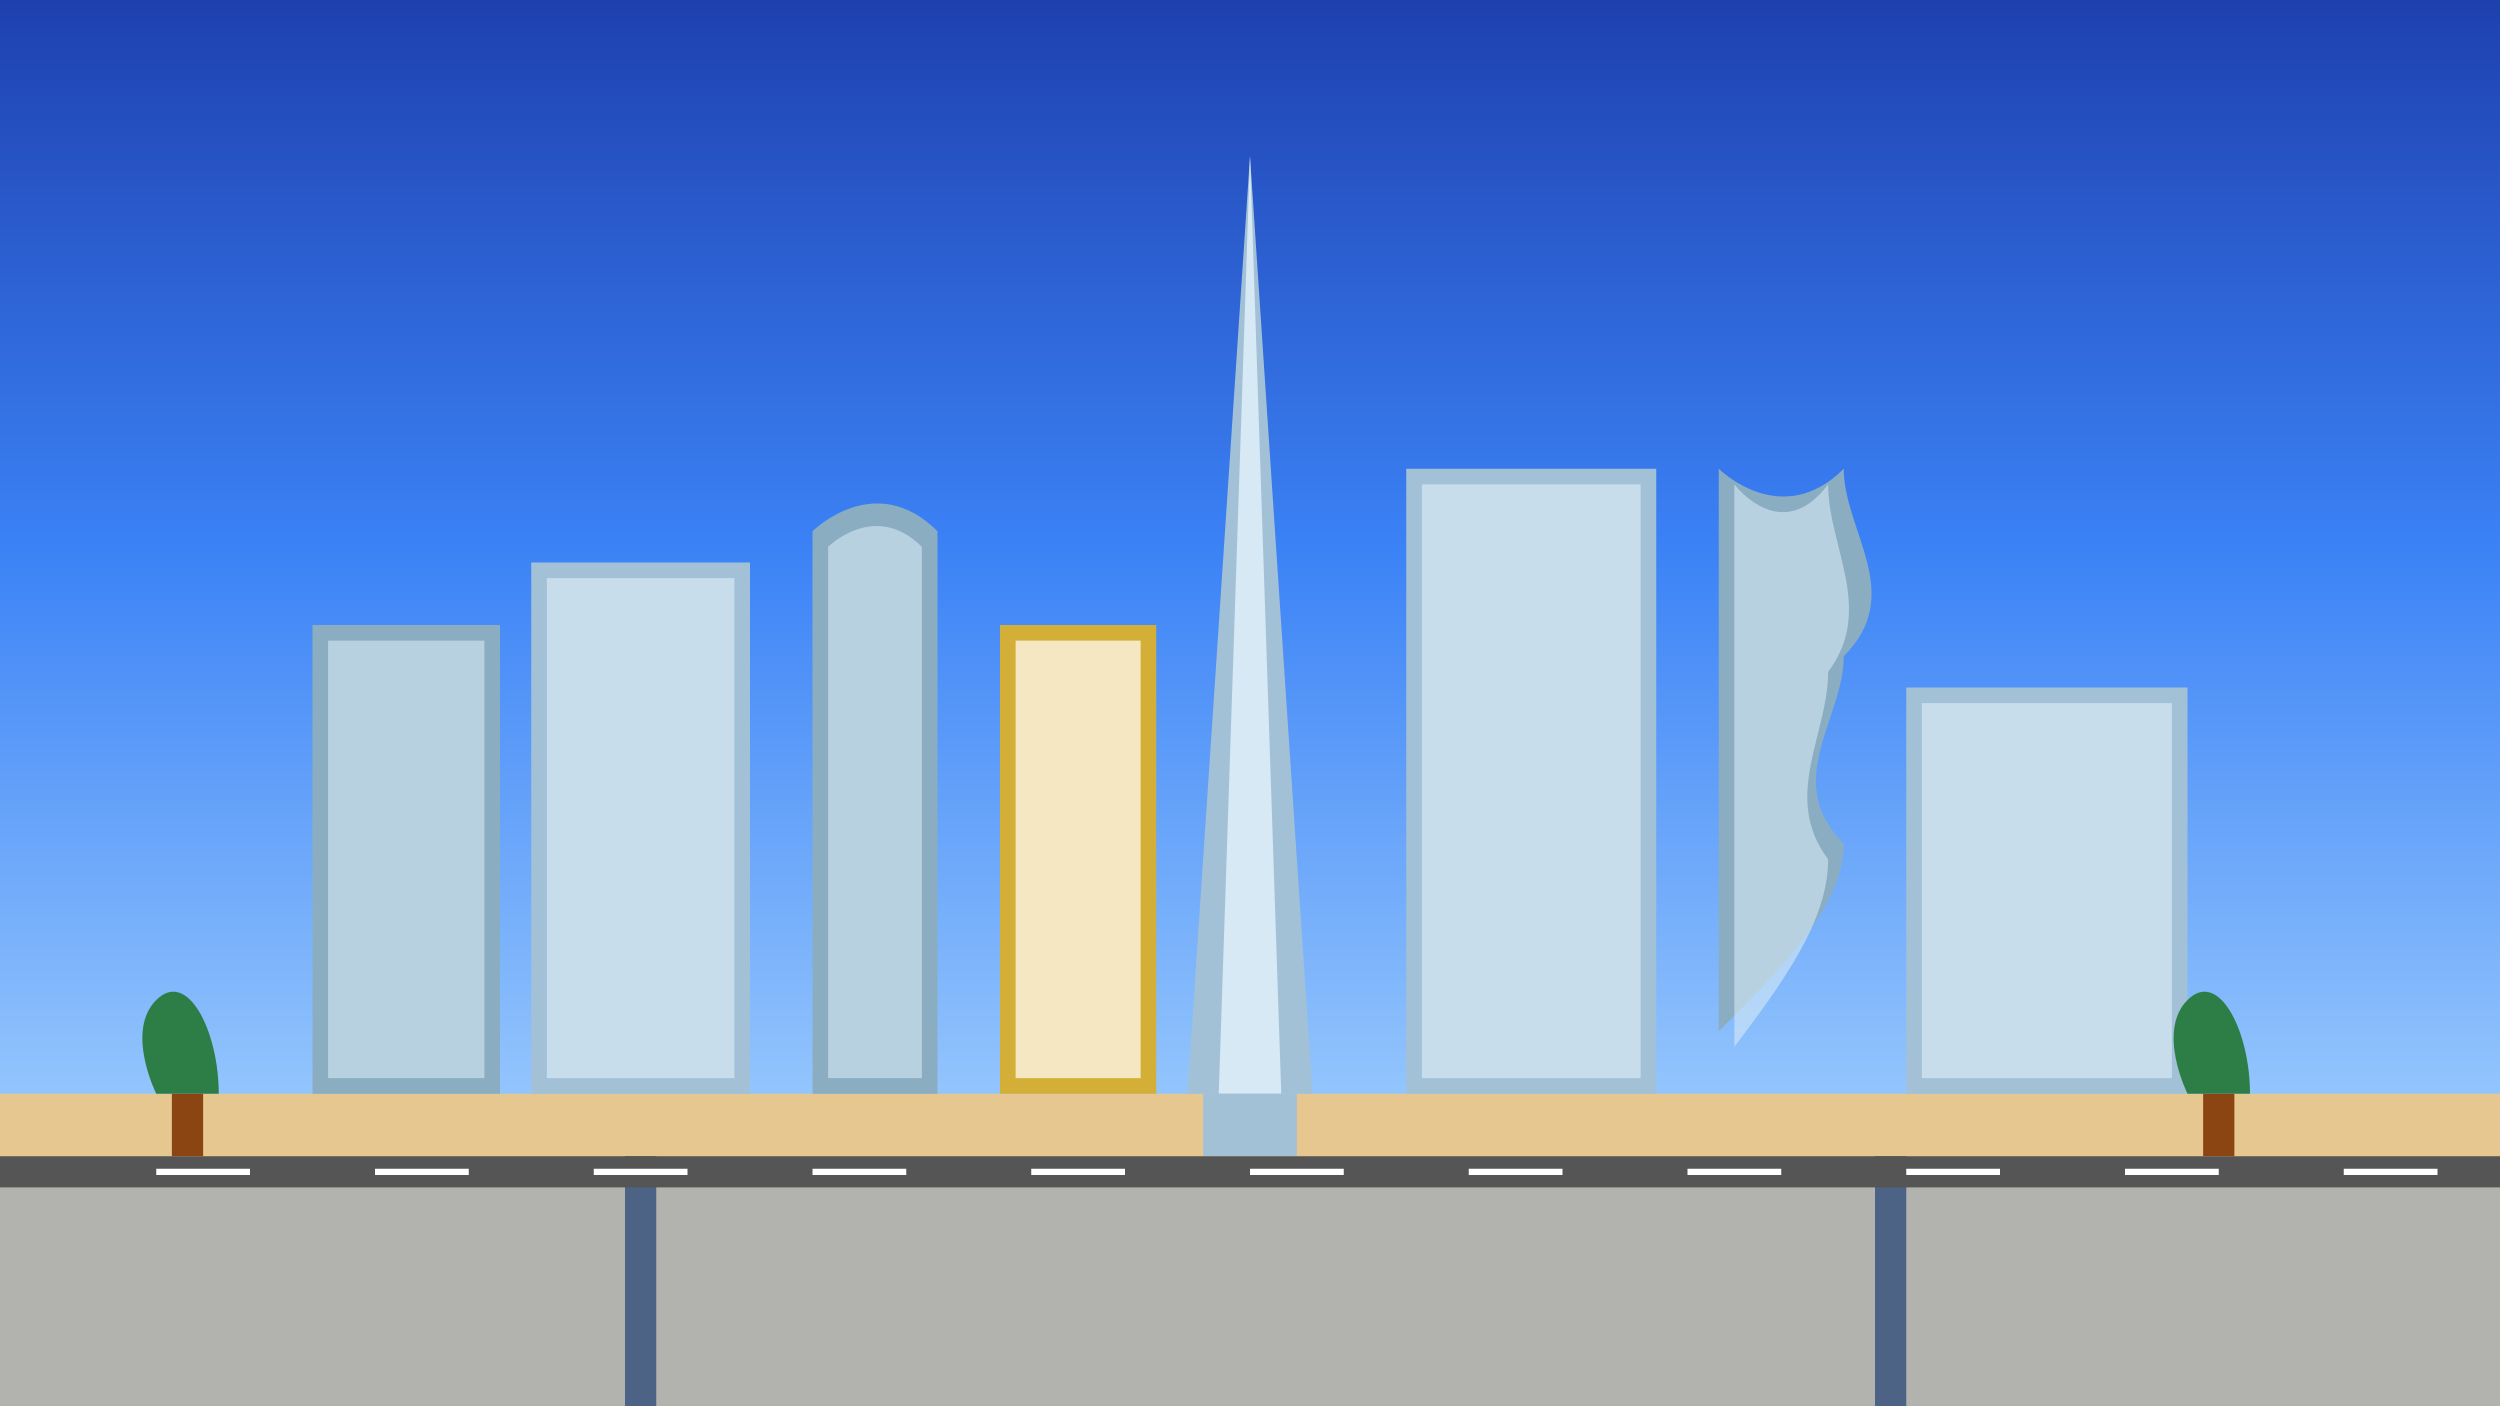 <?xml version="1.0" encoding="UTF-8"?>
<svg width="800" height="450" viewBox="0 0 800 450" fill="none" xmlns="http://www.w3.org/2000/svg">
  <rect x="0" y="0" width="800" height="450" fill="#333333" stroke="none"/>
  <!-- Background gradient -->
  <rect width="800" height="450" fill="url(#skyGradient)"/>
  
  <!-- Desert/ground -->
  <rect y="350" width="800" height="100" fill="#E6C78F"/>
  
  <!-- Burj Khalifa -->
  <path d="M400 50L420 350H380L400 50Z" fill="#A3C1D6"/>
  <path d="M400 50L410 350H390L400 50Z" fill="#D6E9F5"/>
  <rect x="385" y="350" width="30" height="20" fill="#A3C1D6"/>
  
  <!-- Modern skyscrapers -->
  <!-- Building 1 -->
  <rect x="100" y="200" width="60" height="150" fill="#8BADC1"/>
  <rect x="105" y="205" width="50" height="140" fill="#D6E9F5" fill-opacity="0.6"/>
  
  <!-- Building 2 -->
  <rect x="170" y="180" width="70" height="170" fill="#A3C1D6"/>
  <rect x="175" y="185" width="60" height="160" fill="#D6E9F5" fill-opacity="0.7"/>
  
  <!-- Building 3 - curved top -->
  <path d="M260 170C260 170 280 150 300 170V350H260V170Z" fill="#8BADC1"/>
  <path d="M265 175C265 175 280 160 295 175V345H265V175Z" fill="#D6E9F5" fill-opacity="0.6"/>
  
  <!-- Building 4 - Dubai Frame inspired -->
  <rect x="320" y="200" width="50" height="150" fill="#D4AF37"/>
  <rect x="325" y="205" width="40" height="140" fill="#F5E7C1"/>
  
  <!-- Building 5 -->
  <rect x="450" y="150" width="80" height="200" fill="#A3C1D6"/>
  <rect x="455" y="155" width="70" height="190" fill="#D6E9F5" fill-opacity="0.7"/>
  
  <!-- Building 6 - twisted tower -->
  <path d="M550 150C550 150 570 170 590 150C590 170 610 190 590 210C590 230 570 250 590 270C590 290 570 310 550 330V150Z" fill="#8BADC1"/>
  <path d="M555 155C555 155 570 175 585 155C585 175 600 195 585 215C585 235 570 255 585 275C585 295 570 315 555 335V155Z" fill="#D6E9F5" fill-opacity="0.6"/>
  
  <!-- Building 7 -->
  <rect x="610" y="220" width="90" height="130" fill="#A3C1D6"/>
  <rect x="615" y="225" width="80" height="120" fill="#D6E9F5" fill-opacity="0.7"/>
  
  <!-- Palm trees -->
  <path d="M50 350C50 350 40 330 50 320C60 310 70 330 70 350H50Z" fill="#2D7D46"/>
  <rect x="55" y="350" width="10" height="20" fill="#8B4513"/>
  
  <path d="M700 350C700 350 690 330 700 320C710 310 720 330 720 350H700Z" fill="#2D7D46"/>
  <rect x="705" y="350" width="10" height="20" fill="#8B4513"/>
  
  <!-- Roads -->
  <rect y="370" width="800" height="10" fill="#555555"/>
  <rect x="200" y="370" width="10" height="80" fill="#555555"/>
  <rect x="600" y="370" width="10" height="80" fill="#555555"/>
  
  <!-- Road markings -->
  <rect x="50" y="374" width="30" height="2" fill="#FFFFFF"/>
  <rect x="120" y="374" width="30" height="2" fill="#FFFFFF"/>
  <rect x="190" y="374" width="30" height="2" fill="#FFFFFF"/>
  <rect x="260" y="374" width="30" height="2" fill="#FFFFFF"/>
  <rect x="330" y="374" width="30" height="2" fill="#FFFFFF"/>
  <rect x="400" y="374" width="30" height="2" fill="#FFFFFF"/>
  <rect x="470" y="374" width="30" height="2" fill="#FFFFFF"/>
  <rect x="540" y="374" width="30" height="2" fill="#FFFFFF"/>
  <rect x="610" y="374" width="30" height="2" fill="#FFFFFF"/>
  <rect x="680" y="374" width="30" height="2" fill="#FFFFFF"/>
  <rect x="750" y="374" width="30" height="2" fill="#FFFFFF"/>
  
  <!-- Water reflection -->
  <rect x="0" y="380" width="800" height="70" fill="#3B82F6" fill-opacity="0.3"/>
  
  <!-- Defs for gradients -->
  <defs>
    <linearGradient id="skyGradient" x1="0" y1="0" x2="0" y2="350" gradientUnits="userSpaceOnUse">
      <stop offset="0" stop-color="#1E40AF"/>
      <stop offset="0.5" stop-color="#3B82F6"/>
      <stop offset="1" stop-color="#93C5FD"/>
    </linearGradient>
  </defs>
</svg> 